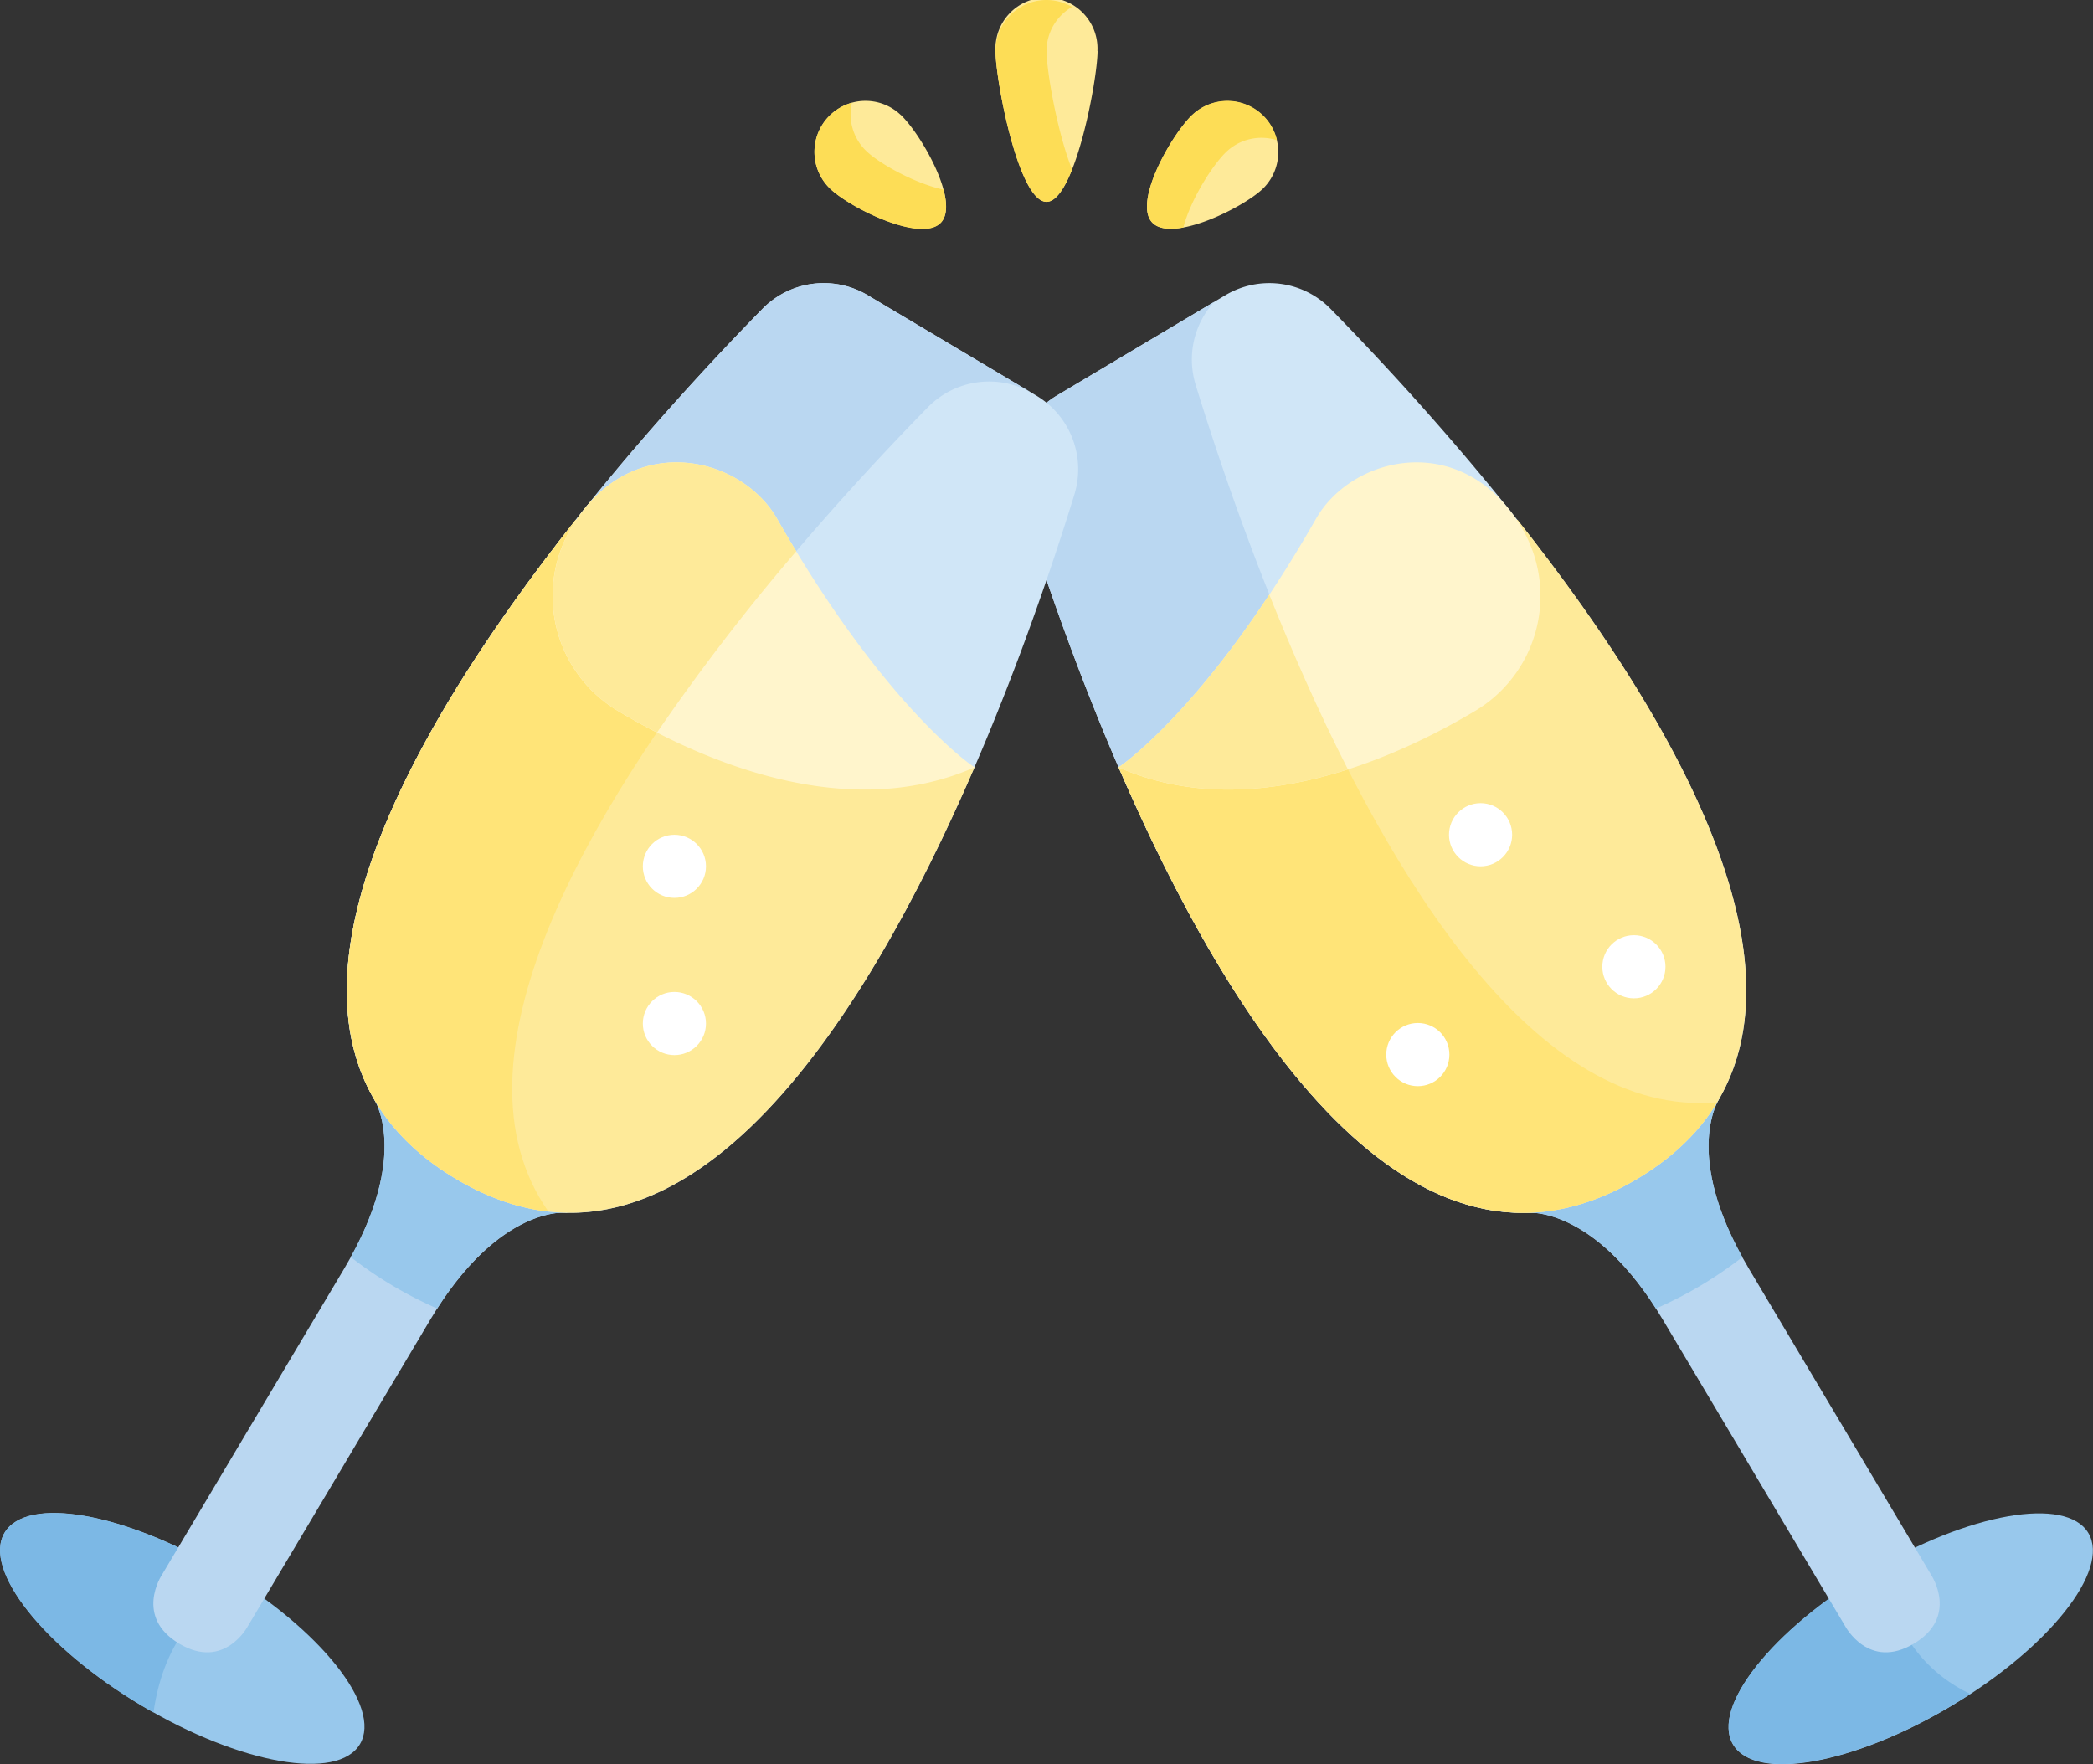 <svg id="Layer_1" data-name="Layer 1" xmlns="http://www.w3.org/2000/svg" viewBox="0 0 718.58 605.64"><rect x="0" y="0" width="718.58" height="605.64" fill="#333333" stroke="none"/><defs><style>.cls-1{fill:#98c8ec;}.cls-2{fill:#7cb8e5;}.cls-3{fill:#bad7f1;}.cls-4{fill:#d0e6f7;}.cls-5{fill:#feea99;}.cls-6{fill:#ffe478;}.cls-7{fill:#fff5cc;}.cls-8{fill:#fff;}.cls-9{fill:#fddd56;}</style></defs><title>glasses</title><ellipse class="cls-1" cx="721.82" cy="919.61" rx="70.99" ry="26.95" transform="translate(-434.61 141.57) rotate(-30.76)"/><path class="cls-2" d="M742.22,938.62c-2.15,1.4-4.34,2.77-6.6,4.12-33.7,20-67.18,26-74.79,13.16s13.53-39.42,47.22-59.47q2-1.15,3.91-2.25C715.57,919.7,729.17,932.36,742.22,938.62Z" transform="translate(-65.8 -357.04)"/><path class="cls-3" d="M656.42,733.62s-13.89,19.14,9.83,59L728.86,897.8s9.52,14.33-6,23.55-23.55-6-23.55-6L636.73,810.19c-23.72-39.85-47.17-36.78-47.17-36.78Z" transform="translate(-65.8 -357.04)"/><path class="cls-1" d="M664,788.63a138.9,138.9,0,0,1-29.66,17.65c-22.87-35.73-44.75-32.87-44.75-32.87l66.86-39.79S643.47,751.49,664,788.63Z" transform="translate(-65.8 -357.04)"/><path class="cls-4" d="M428.63,492.84l57.9-34.46a29.45,29.45,0,0,1,36.1,4.7c53.9,55,215,233.36,105.26,298.67S438.17,600.4,415.54,526.82A29.46,29.46,0,0,1,428.63,492.84Z" transform="translate(-65.8 -357.04)"/><path class="cls-3" d="M476.29,489.13a29.47,29.47,0,0,1,6.37-28.45l-54,32.16a29.44,29.44,0,0,0-13.09,34c22.63,73.59,102.62,300.25,212.35,234.94,12.46-7.42,21.42-16.3,27.45-26.28C562.86,743.79,496.56,555.05,476.29,489.13Z" transform="translate(-65.8 -357.04)"/><path class="cls-5" d="M627.89,761.75c-77.36,46-139.93-53-178-141.26l136.9-85C646.79,611.32,706.06,715.22,627.89,761.75Z" transform="translate(-65.8 -357.04)"/><path class="cls-6" d="M510.58,582.79l-60.74,37.7C488,708.73,550.53,807.79,627.89,761.75c12.46-7.42,21.42-16.29,27.45-26.28C593.31,741.05,543.07,658,510.58,582.79Z" transform="translate(-65.8 -357.04)"/><path class="cls-7" d="M517.59,535.19c-37.33,65.32-67.75,85.3-67.75,85.3,47.51,20.9,100.6-6.39,122.39-19.36a45.92,45.92,0,0,0,16-62.94C568.2,504.59,530.17,513.17,517.59,535.19Z" transform="translate(-65.8 -357.04)"/><path class="cls-5" d="M449.84,620.49c26.66,11.73,55.08,8.28,78.74.7-10.21-20-19.24-40.63-27-60C472,605.94,449.84,620.49,449.84,620.49Z" transform="translate(-65.8 -357.04)"/><circle class="cls-8" cx="508.32" cy="286.58" r="10.84"/><circle class="cls-8" cx="486.78" cy="362.06" r="10.84"/><circle class="cls-8" cx="560.96" cy="331.91" r="10.84"/><ellipse class="cls-1" cx="128.36" cy="919.59" rx="26.95" ry="70.99" transform="translate(-793.29 202.48) rotate(-59.24)"/><path class="cls-2" d="M148.74,900.55c-2.14-1.4-4.34-2.78-6.59-4.12-33.7-20.06-67.18-25.95-74.79-13.16s13.53,39.41,47.22,59.47q2,1.15,3.91,2.25C122.09,919.47,135.7,906.81,148.74,900.55Z" transform="translate(-65.8 -357.04)"/><path class="cls-3" d="M193.79,733.62s13.88,19.14-9.84,59L121.34,897.8s-9.52,14.33,6,23.55,23.55-6,23.55-6l62.61-105.19c23.73-39.85,47.17-36.78,47.17-36.78Z" transform="translate(-65.8 -357.04)"/><path class="cls-1" d="M186.23,788.63a138.9,138.9,0,0,0,29.66,17.65c22.87-35.73,44.75-32.87,44.75-32.87l-66.85-39.79S206.73,751.49,186.23,788.63Z" transform="translate(-65.8 -357.04)"/><path class="cls-4" d="M421.57,492.84l-57.89-34.46a29.46,29.46,0,0,0-36.11,4.7c-53.89,55-215,233.36-105.26,298.67S412,600.4,434.66,526.82A29.46,29.46,0,0,0,421.57,492.84Z" transform="translate(-65.8 -357.04)"/><path class="cls-3" d="M384.35,496.87a29.44,29.44,0,0,1,36.1-4.7l-56.77-33.79a29.46,29.46,0,0,0-36.11,4.7c-53.89,55-215,233.36-105.26,298.67,10.89,6.48,21.48,10.08,31.75,11.24C200.27,696.05,335.79,546.39,384.35,496.87Z" transform="translate(-65.8 -357.04)"/><path class="cls-5" d="M222.31,761.75c77.36,46,139.94-53,178.06-141.26l-136.91-85C203.41,611.32,144.14,715.22,222.31,761.75Z" transform="translate(-65.8 -357.04)"/><path class="cls-6" d="M319.46,570.28l-56-34.76c-60,75.8-119.31,179.7-41.14,226.23,10.89,6.48,21.48,10.09,31.76,11.25C217.62,720.88,268,635.41,319.46,570.28Z" transform="translate(-65.8 -357.04)"/><path class="cls-7" d="M332.61,535.19c37.33,65.32,67.75,85.3,67.75,85.3-47.5,20.9-100.6-6.39-122.39-19.36a45.92,45.92,0,0,1-16-62.94C282,504.59,320,513.17,332.61,535.19Z" transform="translate(-65.8 -357.04)"/><path class="cls-5" d="M332.61,535.19c-12.58-22-50.61-30.6-70.61,3a45.92,45.92,0,0,0,16,62.94c3.64,2.16,8.16,4.73,13.37,7.4a726.3,726.3,0,0,1,47.81-62.24C337,542.74,334.82,539.05,332.61,535.19Z" transform="translate(-65.8 -357.04)"/><circle class="cls-8" cx="231.54" cy="351.4" r="10.84"/><circle class="cls-8" cx="231.54" cy="297.43" r="10.84"/><path class="cls-5" d="M442.62,374.56c0,9.68-7.84,51.77-17.52,51.77s-17.52-42.09-17.52-51.77a17.52,17.52,0,1,1,35,0Z" transform="translate(-65.8 -357.04)"/><path class="cls-9" d="M425.1,374.56a17.49,17.49,0,0,1,8.76-15.15,17.49,17.49,0,0,0-26.28,15.16c0,9.67,7.84,51.76,17.52,51.76,3.19,0,6.18-4.59,8.76-11.08C428.63,402.07,425.1,381.05,425.1,374.56Z" transform="translate(-65.8 -357.04)"/><path class="cls-5" d="M375,396.44c7.05,6.63,20.45,30,13.82,37S358.06,428.6,351,422a17.52,17.52,0,1,1,24-25.53Z" transform="translate(-65.8 -357.04)"/><path class="cls-9" d="M363.33,409a17.48,17.48,0,0,1-5.06-16.67A17.49,17.49,0,0,0,351,422c7.05,6.63,31.2,18.56,37.83,11.51,2.22-2.37,2.18-6.58.89-11.37C380.12,420.11,368,413.41,363.33,409Z" transform="translate(-65.8 -357.04)"/><path class="cls-5" d="M475.2,396.44c-7.05,6.63-20.45,30-13.82,37S492.15,428.6,499.2,422a17.52,17.52,0,0,0-24-25.53Z" transform="translate(-65.8 -357.04)"/><path class="cls-9" d="M486.9,409.11a17.51,17.51,0,0,1,17.33-3.92,17.31,17.31,0,0,0-4.27-8,17.51,17.51,0,0,0-24.76-.77c-7.05,6.63-20.45,30-13.82,37,2.13,2.27,6.09,2.57,10.7,1.71C474.53,425.64,482.15,413.57,486.9,409.11Z" transform="translate(-65.8 -357.04)"/></svg>